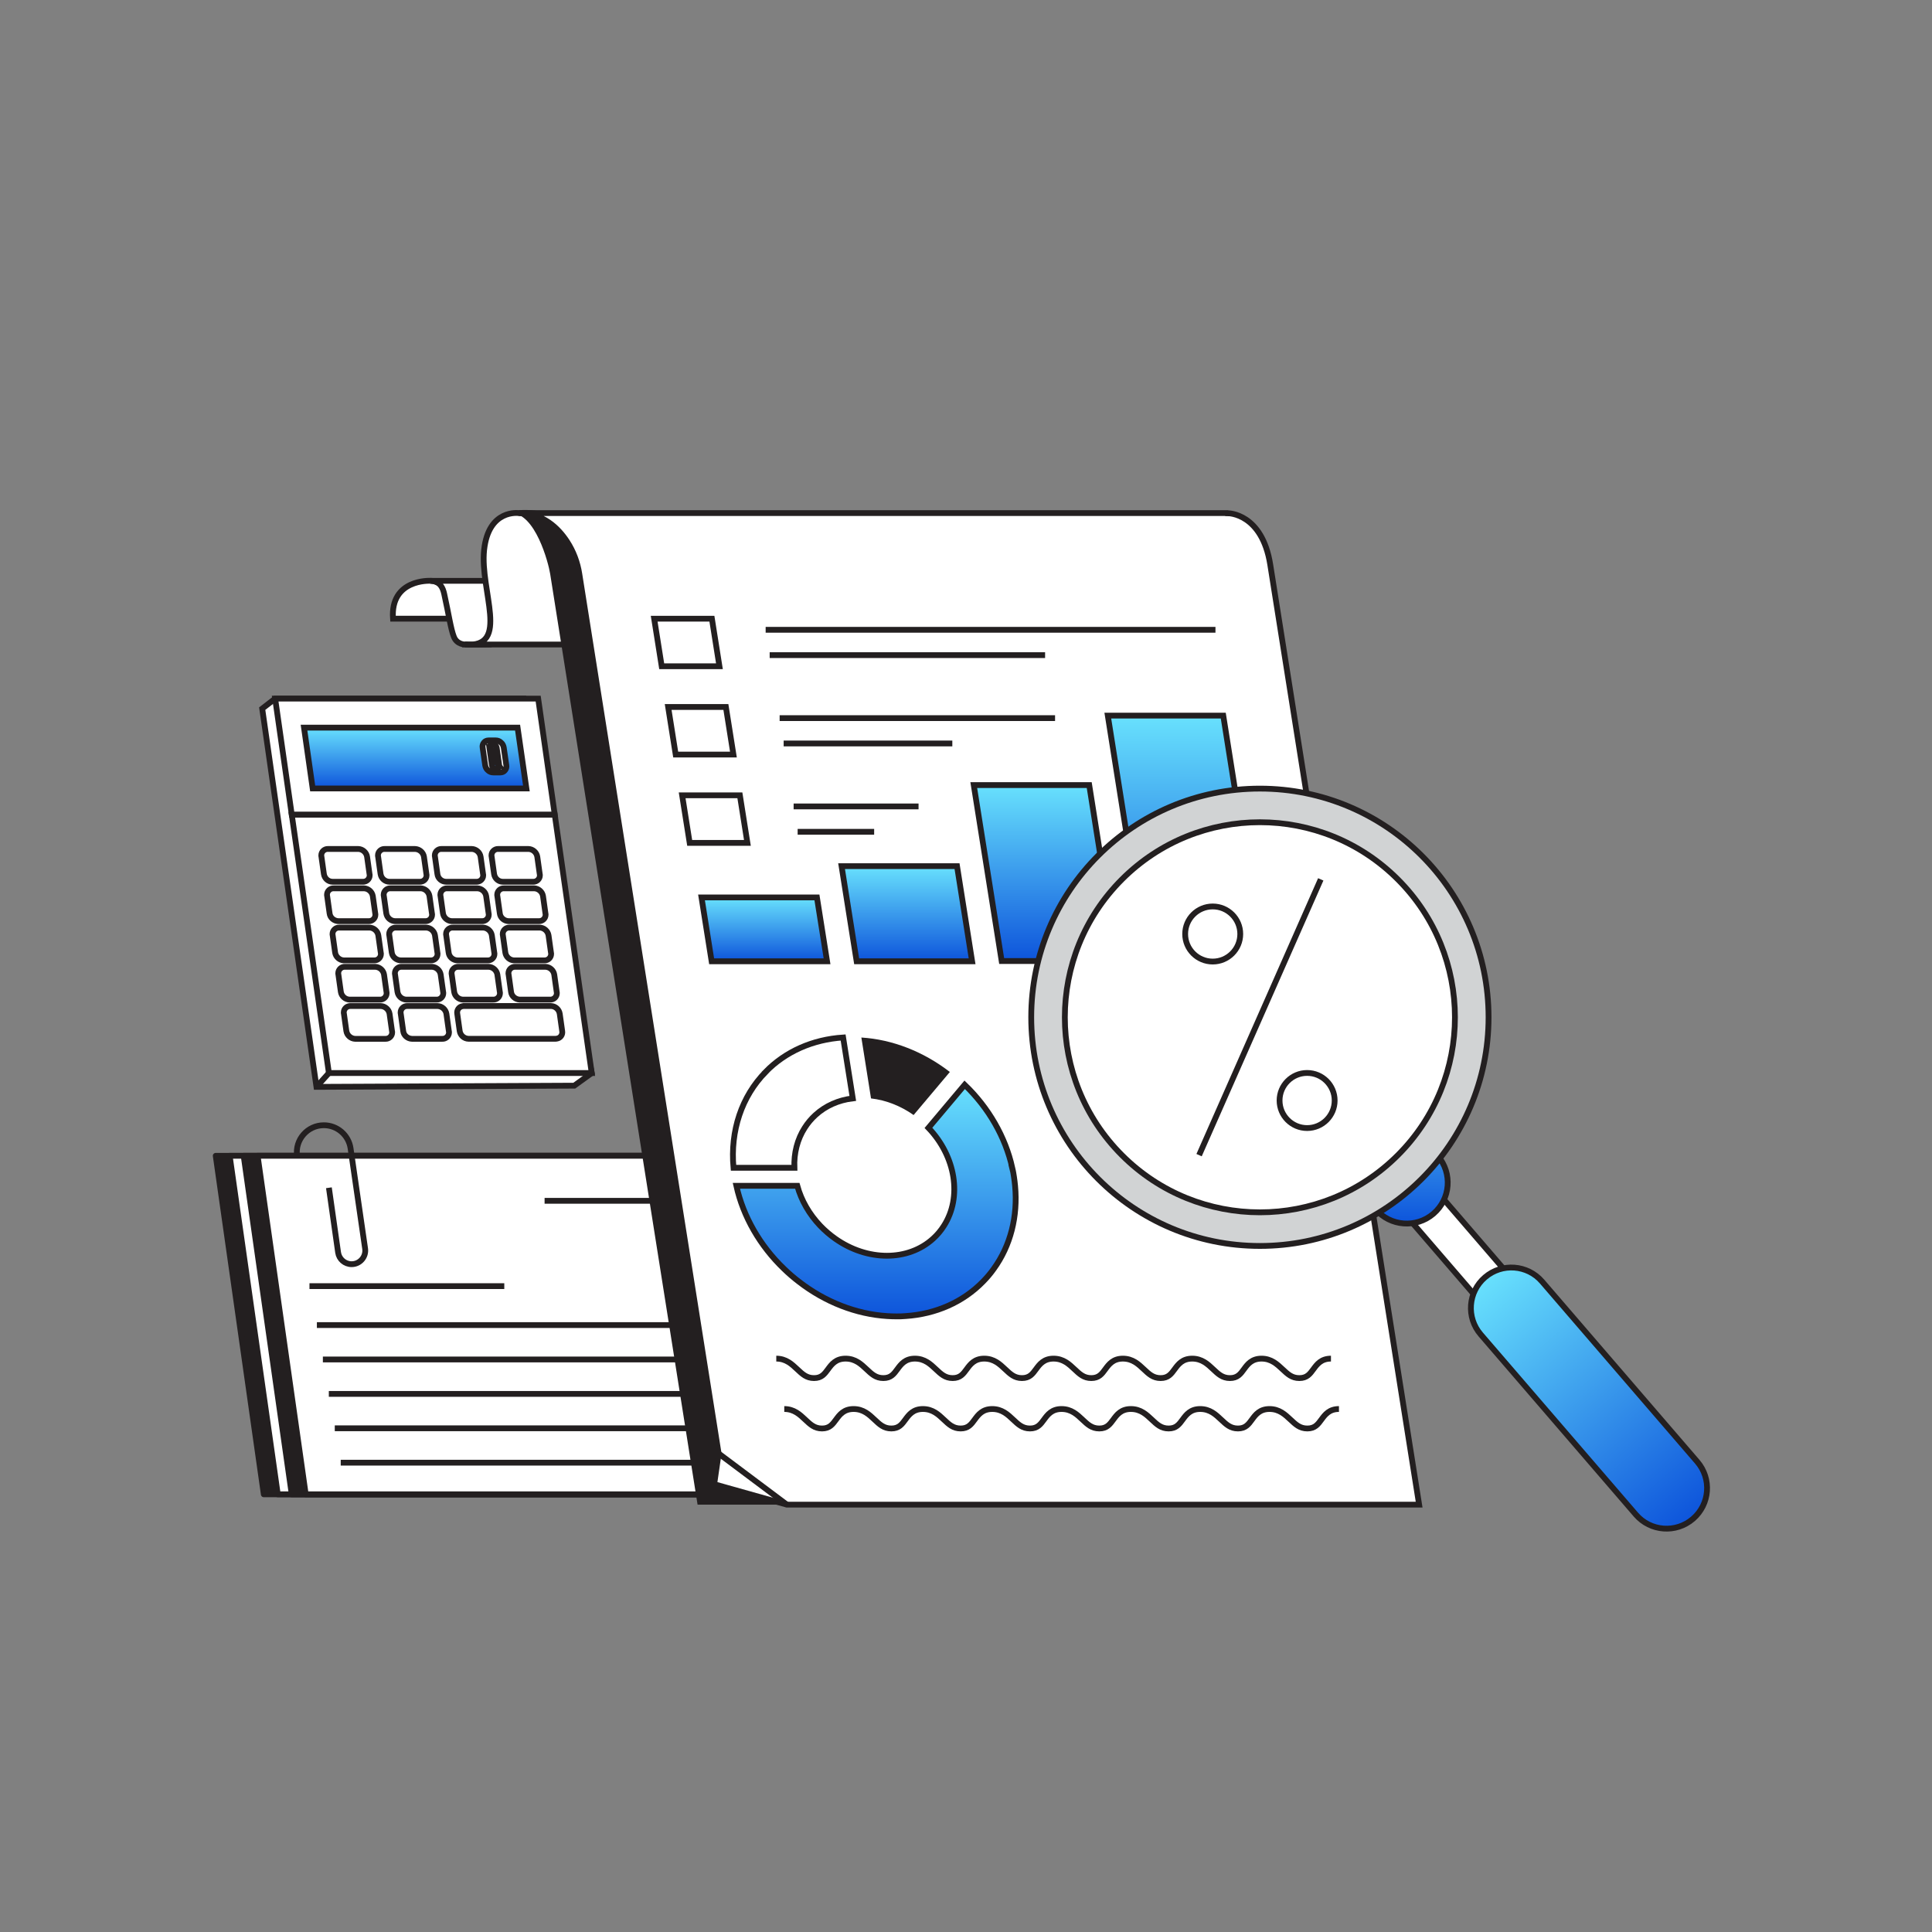 <svg width="464" height="464" viewBox="0 0 464 464" fill="none" xmlns="http://www.w3.org/2000/svg">
<rect x="0" y="0" width="464" height="464" fill="#808080" stroke="none"/>
<path d="M63.355 358.885H193.971L182.185 277.583H51.81L63.355 358.885Z" fill="#231F20" stroke="#231F20" stroke-width="1.392" stroke-linecap="round" stroke-linejoin="round"/>
<path d="M66.714 358.885H197.321L185.544 277.583H55.16L66.714 358.885Z" fill="white" stroke="#231F20" stroke-width="1.392" stroke-linecap="round" stroke-linejoin="round"/>
<path d="M70.064 358.885H200.68L188.894 277.583H58.52L70.064 358.885Z" fill="#231F20" stroke="#231F20" stroke-width="1.392" stroke-linecap="round" stroke-linejoin="round"/>
<path d="M73.423 358.885H204.03L192.254 277.583H61.87L73.423 358.885Z" fill="white" stroke="#231F20" stroke-width="1.392" stroke-linecap="round" stroke-linejoin="round"/>
<path d="M78.992 285.258L81.2 300.802C81.432 302.417 82.815 303.614 84.448 303.614C86.443 303.614 87.975 301.841 87.687 299.865L84.198 275.802C83.734 272.609 80.996 270.243 77.776 270.243C73.832 270.243 70.797 273.741 71.345 277.648" stroke="#231F20" stroke-width="1.392" stroke-miterlimit="10"/>
<path d="M74.324 308.885H121.113" stroke="#231F20" stroke-width="1.392" stroke-miterlimit="10"/>
<path d="M130.792 288.395H177.582" stroke="#231F20" stroke-width="1.392" stroke-miterlimit="10"/>
<path d="M76.105 318.239H176.199" stroke="#231F20" stroke-width="1.392" stroke-miterlimit="10"/>
<path d="M77.544 326.498H177.638" stroke="#231F20" stroke-width="1.392" stroke-miterlimit="10"/>
<path d="M78.973 334.767H179.067" stroke="#231F20" stroke-width="1.392" stroke-miterlimit="10"/>
<path d="M80.402 343.026H180.496" stroke="#231F20" stroke-width="1.392" stroke-miterlimit="10"/>
<path d="M81.831 351.285H181.925" stroke="#231F20" stroke-width="1.392" stroke-miterlimit="10"/>
<path d="M125.762 167.782L129.79 195.669L142.114 257.705L137.919 260.74L76.003 261.028L66.621 195.669L62.974 170.186L66.083 167.782H125.762Z" fill="white" stroke="#231F20" stroke-width="1.392" stroke-miterlimit="10"/>
<path d="M70.073 195.669H133.233L129.252 167.782H66.083L70.073 195.669Z" fill="white" stroke="#231F20" stroke-width="1.392" stroke-miterlimit="10"/>
<path d="M70.073 195.669H133.233L142.114 257.706H78.991L70.073 195.669Z" fill="white" stroke="#231F20" stroke-width="1.392" stroke-miterlimit="10"/>
<path d="M75.094 189.359H126.421L124.306 174.752H73.015L75.094 189.359Z" fill="url(#paint0_linear_1_239)" stroke="#231F20" stroke-width="1.392" stroke-miterlimit="10"/>
<path d="M120.779 211.77H128.045C128.918 211.807 129.66 211.102 129.66 210.239C129.66 210.118 129.66 210.034 129.623 209.905L129.038 205.756C128.871 204.717 127.962 203.928 126.922 203.891H119.656C118.784 203.854 118.042 204.559 118.042 205.422C118.042 205.543 118.042 205.626 118.079 205.756L118.663 209.905C118.83 210.981 119.703 211.77 120.779 211.77Z" fill="white" stroke="#231F20" stroke-width="1.392" stroke-miterlimit="10"/>
<path d="M107.165 211.77H114.432C115.304 211.807 116.046 211.102 116.046 210.239C116.046 210.118 116.046 210.034 116.009 209.905L115.425 205.756C115.257 204.717 114.348 203.928 113.309 203.891H106.042C105.17 203.854 104.428 204.559 104.428 205.422C104.428 205.543 104.428 205.626 104.465 205.756L105.049 209.905C105.17 210.981 106.089 211.77 107.165 211.77Z" fill="white" stroke="#231F20" stroke-width="1.392" stroke-miterlimit="10"/>
<path d="M93.561 211.77H100.827C101.7 211.807 102.442 211.102 102.442 210.239C102.442 210.118 102.442 210.034 102.405 209.905L101.82 205.756C101.653 204.717 100.744 203.928 99.658 203.891H92.392C91.519 203.854 90.777 204.559 90.777 205.422C90.777 205.543 90.777 205.626 90.814 205.756L91.399 209.905C91.566 210.981 92.475 211.77 93.561 211.77Z" fill="white" stroke="#231F20" stroke-width="1.392" stroke-miterlimit="10"/>
<path d="M79.901 211.77H87.167C88.039 211.807 88.782 211.102 88.782 210.239C88.782 210.118 88.782 210.034 88.745 209.905L88.16 205.756C87.993 204.717 87.084 203.928 86.044 203.891H78.778C77.906 203.854 77.163 204.559 77.163 205.422C77.163 205.543 77.163 205.626 77.2 205.756L77.785 209.905C77.952 210.981 78.824 211.77 79.901 211.77Z" fill="white" stroke="#231F20" stroke-width="1.392" stroke-miterlimit="10"/>
<path d="M122.153 221.226H129.419C130.291 221.263 131.034 220.558 131.034 219.695C131.034 219.574 131.034 219.491 130.996 219.361L130.412 215.213C130.245 214.173 129.335 213.384 128.296 213.347H121.03C120.157 213.31 119.415 214.015 119.415 214.879C119.415 214.999 119.415 215.083 119.452 215.213L120.037 219.361C120.157 220.4 121.076 221.189 122.153 221.226Z" fill="white" stroke="#231F20" stroke-width="1.392" stroke-miterlimit="10"/>
<path d="M108.502 221.226H115.768C116.64 221.263 117.383 220.558 117.383 219.695C117.383 219.574 117.383 219.491 117.346 219.361L116.761 215.213C116.594 214.173 115.684 213.384 114.645 213.347H107.379C106.507 213.31 105.764 214.015 105.764 214.879C105.764 214.999 105.764 215.083 105.801 215.213L106.386 219.361C106.553 220.4 107.462 221.189 108.502 221.226Z" fill="white" stroke="#231F20" stroke-width="1.392" stroke-miterlimit="10"/>
<path d="M94.888 221.226H102.154C103.027 221.263 103.769 220.558 103.769 219.695C103.769 219.574 103.769 219.491 103.732 219.361L103.147 215.213C102.98 214.173 102.071 213.384 101.031 213.347H93.765C92.893 213.31 92.15 214.015 92.15 214.879C92.15 214.999 92.15 215.083 92.188 215.213L92.772 219.361C92.939 220.4 93.811 221.189 94.888 221.226Z" fill="white" stroke="#231F20" stroke-width="1.392" stroke-miterlimit="10"/>
<path d="M81.274 221.226H88.54C89.413 221.263 90.155 220.558 90.155 219.695C90.155 219.574 90.155 219.491 90.118 219.361L89.533 215.213C89.366 214.173 88.457 213.384 87.418 213.347H80.151C79.279 213.31 78.537 214.015 78.537 214.879C78.537 214.999 78.537 215.083 78.574 215.213L79.158 219.361C79.279 220.4 80.198 221.189 81.274 221.226Z" fill="white" stroke="#231F20" stroke-width="1.392" stroke-miterlimit="10"/>
<path d="M123.48 230.654H130.746C131.618 230.691 132.361 229.986 132.361 229.123C132.361 229.003 132.361 228.919 132.324 228.789L131.739 224.641C131.572 223.602 130.662 222.813 129.623 222.776H122.357C121.484 222.739 120.742 223.444 120.742 224.307C120.742 224.427 120.742 224.511 120.779 224.641L121.364 228.789C121.531 229.828 122.403 230.617 123.48 230.654Z" fill="white" stroke="#231F20" stroke-width="1.392" stroke-miterlimit="10"/>
<path d="M109.866 230.654H117.132C118.005 230.691 118.747 229.986 118.747 229.123C118.747 229.003 118.747 228.919 118.71 228.789L118.125 224.641C117.958 223.602 117.049 222.813 116.009 222.776H108.743C107.871 222.739 107.128 223.444 107.128 224.307C107.128 224.427 107.128 224.511 107.166 224.641L107.75 228.789C107.871 229.828 108.79 230.617 109.866 230.654Z" fill="white" stroke="#231F20" stroke-width="1.392" stroke-miterlimit="10"/>
<path d="M96.252 230.654H103.472C104.344 230.691 105.087 229.986 105.087 229.123C105.087 229.003 105.087 228.919 105.05 228.789L104.465 224.641C104.298 223.602 103.388 222.813 102.349 222.776H95.083C94.21 222.739 93.468 223.444 93.468 224.307C93.468 224.427 93.468 224.511 93.505 224.641L94.09 228.789C94.257 229.828 95.166 230.617 96.252 230.654Z" fill="white" stroke="#231F20" stroke-width="1.392" stroke-miterlimit="10"/>
<path d="M82.601 230.654H89.868C90.74 230.691 91.482 229.986 91.482 229.123C91.482 229.003 91.482 228.919 91.445 228.789L90.861 224.641C90.693 223.602 89.784 222.813 88.745 222.776H81.478C80.606 222.739 79.864 223.444 79.864 224.307C79.864 224.427 79.864 224.511 79.901 224.641L80.485 228.789C80.653 229.828 81.562 230.617 82.601 230.654Z" fill="white" stroke="#231F20" stroke-width="1.392" stroke-miterlimit="10"/>
<path d="M124.853 240.074H132.119C132.992 240.111 133.734 239.405 133.734 238.542C133.734 238.422 133.734 238.338 133.697 238.208L133.112 234.06C132.945 233.021 132.036 232.232 130.996 232.195H123.73C122.858 232.158 122.115 232.863 122.115 233.726C122.115 233.847 122.115 233.93 122.153 234.06L122.737 238.208C122.858 239.248 123.777 240.036 124.853 240.074Z" fill="white" stroke="#231F20" stroke-width="1.392" stroke-miterlimit="10"/>
<path d="M111.193 240.074H118.459C119.331 240.111 120.074 239.405 120.074 238.542C120.074 238.422 120.074 238.338 120.037 238.208L119.452 234.06C119.285 233.021 118.376 232.232 117.336 232.195H110.07C109.198 232.158 108.455 232.863 108.455 233.726C108.455 233.847 108.455 233.93 108.492 234.06L109.077 238.208C109.244 239.248 110.116 240.036 111.193 240.074Z" fill="white" stroke="#231F20" stroke-width="1.392" stroke-miterlimit="10"/>
<path d="M97.579 240.074H104.845C105.718 240.111 106.46 239.405 106.46 238.542C106.46 238.422 106.46 238.338 106.423 238.208L105.838 234.06C105.671 233.021 104.762 232.232 103.723 232.195H96.456C95.584 232.158 94.842 232.863 94.842 233.726C94.842 233.847 94.842 233.93 94.879 234.06L95.463 238.208C95.63 239.248 96.503 240.036 97.579 240.074Z" fill="white" stroke="#231F20" stroke-width="1.392" stroke-miterlimit="10"/>
<path d="M83.975 240.074H91.241C92.113 240.111 92.856 239.405 92.856 238.542C92.856 238.422 92.856 238.338 92.819 238.208L92.234 234.06C92.067 233.021 91.157 232.232 90.118 232.195H82.852C81.98 232.158 81.237 232.863 81.237 233.726C81.237 233.847 81.237 233.93 81.274 234.06L81.859 238.208C82.026 239.248 82.898 240.036 83.975 240.074Z" fill="white" stroke="#231F20" stroke-width="1.392" stroke-miterlimit="10"/>
<path d="M111.443 241.605H132.314C133.391 241.642 134.263 242.431 134.43 243.47L135.015 247.618C135.182 248.49 134.597 249.316 133.725 249.446C133.604 249.446 133.521 249.483 133.391 249.483H112.52C111.443 249.446 110.571 248.657 110.404 247.618L109.819 243.47C109.652 242.598 110.237 241.772 111.109 241.642C111.193 241.605 111.313 241.605 111.443 241.605Z" fill="white" stroke="#231F20" stroke-width="1.392" stroke-miterlimit="10"/>
<path d="M98.953 249.493H106.219C107.091 249.53 107.834 248.825 107.834 247.962C107.834 247.841 107.834 247.758 107.796 247.628L107.212 243.48C107.045 242.44 106.135 241.651 105.096 241.614H97.83C96.957 241.577 96.215 242.282 96.215 243.146C96.215 243.266 96.215 243.35 96.252 243.48L96.837 247.628C96.957 248.667 97.876 249.456 98.953 249.493Z" fill="white" stroke="#231F20" stroke-width="1.392" stroke-miterlimit="10"/>
<path d="M85.302 249.493H92.568C93.44 249.53 94.183 248.825 94.183 247.962C94.183 247.841 94.183 247.758 94.145 247.628L93.561 243.48C93.394 242.44 92.484 241.651 91.445 241.614H84.179C83.306 241.577 82.564 242.282 82.564 243.146C82.564 243.266 82.564 243.35 82.601 243.48L83.186 247.628C83.353 248.667 84.262 249.456 85.302 249.493Z" fill="white" stroke="#231F20" stroke-width="1.392" stroke-miterlimit="10"/>
<path d="M119.062 177.823H117.364C116.909 177.823 116.492 177.99 116.241 178.325C115.954 178.659 115.824 179.113 115.907 179.531L116.529 183.809C116.612 184.264 116.817 184.718 117.197 185.015C117.531 185.349 117.986 185.517 118.487 185.517H120.148C120.603 185.517 121.02 185.349 121.271 185.015C121.559 184.681 121.689 184.227 121.605 183.809L120.983 179.531C120.9 179.076 120.696 178.621 120.315 178.325C119.981 177.99 119.526 177.823 119.072 177.823H119.062ZM117.568 179.401C117.568 179.03 117.856 178.696 118.236 178.696H118.32C118.571 178.696 118.775 178.779 118.942 178.946C119.109 179.113 119.229 179.317 119.276 179.531L119.693 182.436L117.578 179.41L117.568 179.401ZM119.888 183.967C119.888 184.171 119.805 184.338 119.684 184.505C119.517 184.626 119.35 184.709 119.146 184.672C118.645 184.672 118.236 184.301 118.153 183.8L117.735 180.895L119.898 183.967H119.888Z" fill="white" stroke="#231F20" stroke-width="1.392" stroke-miterlimit="10"/>
<path d="M78.991 257.706L76.003 261.028" stroke="#231F20" stroke-width="1.392" stroke-miterlimit="10"/>
<path d="M103.314 139.488C103.314 139.488 93.709 139.005 94.387 148.582H110.72C110.72 148.582 108.251 139.488 103.305 139.488H103.314Z" fill="white" stroke="#231F20" stroke-width="1.392" stroke-miterlimit="10"/>
<path d="M111.703 154.79C111.703 154.79 109.736 154.828 109.003 152.934C108.242 150.976 107.769 147.515 106.683 142.634C106.386 141.297 105.755 139.497 103.314 139.497H129.14C128.027 146.216 123.814 152.563 117.717 154.8C117.596 154.837 111.703 154.8 111.703 154.8V154.79Z" fill="white" stroke="#231F20" stroke-width="1.392" stroke-miterlimit="10"/>
<path d="M124.584 123.229C124.584 123.229 117.336 122.171 116.269 132.055C115.202 141.938 122.654 155.672 111.703 154.791H158.001C158.001 154.791 146.179 121.679 124.584 123.229Z" fill="white" stroke="#231F20" stroke-width="1.392" stroke-miterlimit="10"/>
<path d="M287.968 123.229H122.774C128.565 123.229 131.711 135.145 132.129 137.817L167.532 361.363H333.829L298.074 135.609C296.116 123.229 287.958 123.266 287.958 123.266V123.229H287.968Z" fill="#231F20"/>
<path d="M294.974 123.229H124.584C130.375 123.229 134.031 126.784 136.184 130.078C137.743 132.472 138.708 135.136 139.126 137.817L172.589 349.086L171.522 356.454L188.978 361.363H340.827L305.071 135.609C303.113 123.229 294.955 123.266 294.955 123.266V123.229H294.974Z" fill="white" stroke="#231F20" stroke-width="1.392" stroke-miterlimit="10"/>
<path d="M157.11 148.591H170.975L172.784 160.015H158.92L157.11 148.591Z" fill="white" stroke="#231F20" stroke-width="1.392" stroke-miterlimit="10"/>
<path d="M202.119 208.02H229.847L233.466 230.868H205.738L202.119 208.02Z" fill="url(#paint1_linear_1_239)" stroke="#231F20" stroke-width="1.392" stroke-miterlimit="10"/>
<path d="M168.479 215.528H196.198L198.629 230.868H170.91L168.479 215.528Z" fill="url(#paint2_linear_1_239)" stroke="#231F20" stroke-width="1.392" stroke-miterlimit="10"/>
<path d="M233.865 188.551H261.594L268.285 230.803H240.566L233.865 188.551Z" fill="url(#paint3_linear_1_239)" stroke="#231F20" stroke-width="1.392" stroke-miterlimit="10"/>
<path d="M266.058 171.866H293.786L303.131 230.868H275.403L266.058 171.866Z" fill="url(#paint4_linear_1_239)" stroke="#231F20" stroke-width="1.392" stroke-miterlimit="10"/>
<path d="M183.883 257.446C178.129 263.311 175.355 271.588 176.162 280.46H190.787C190.639 276.952 191.493 273.63 193.256 270.874C193.98 269.732 194.852 268.693 195.854 267.784C198.267 265.584 201.367 264.202 204.809 263.793L202.489 249.168C195.186 249.641 188.644 252.546 183.874 257.436L183.883 257.446Z" fill="white" stroke="#231F20" stroke-width="1.392" stroke-miterlimit="10"/>
<path d="M243.108 280.451C241.466 273.083 237.447 266.067 231.684 260.527L222.98 270.874C229.55 277.76 231.09 287.513 226.701 294.389C225.977 295.54 225.105 296.58 224.103 297.48C218.089 302.955 208.336 302.955 200.587 297.48C199.297 296.57 198.091 295.531 196.996 294.389C194.36 291.624 192.449 288.302 191.483 284.794H176.849C178.491 292.172 182.51 299.178 188.282 304.718C189.414 305.822 190.611 306.852 191.864 307.808C198.174 312.699 205.645 315.613 213.087 316.077C213.82 316.123 214.554 316.151 215.287 316.151C216.02 316.151 216.744 316.151 217.458 316.077C224.762 315.604 231.304 312.699 236.074 307.808C237.02 306.852 237.893 305.822 238.672 304.718C242.681 299.178 244.482 292.172 243.786 284.794C243.721 284.07 243.628 283.337 243.516 282.613C243.405 281.889 243.294 281.165 243.099 280.451H243.108Z" fill="url(#paint5_linear_1_239)" stroke="#231F20" stroke-width="1.392" stroke-miterlimit="10"/>
<path d="M228.112 257.446C221.792 252.555 214.322 249.641 206.87 249.177L209.19 263.803C212.763 264.211 216.308 265.594 219.416 267.793L228.121 257.455L228.112 257.446Z" fill="#231F20"/>
<path d="M186.435 326.294C188.783 326.294 190.194 327.649 191.437 328.818C192.681 329.987 193.683 330.971 195.502 330.971C197.321 330.971 198.035 329.969 198.88 328.818C199.724 327.667 200.736 326.294 203.084 326.294C205.431 326.294 206.842 327.649 208.086 328.818C209.329 329.987 210.331 330.971 212.15 330.971C213.969 330.971 214.684 329.969 215.528 328.818C216.373 327.667 217.384 326.294 219.732 326.294C222.08 326.294 223.49 327.649 224.734 328.818C225.977 329.987 226.98 330.971 228.799 330.971C230.617 330.971 231.332 329.969 232.176 328.818C233.021 327.667 234.032 326.294 236.38 326.294C238.728 326.294 240.139 327.649 241.382 328.818C242.626 329.987 243.628 330.971 245.447 330.971C247.266 330.971 247.98 329.969 248.825 328.818C249.669 327.667 250.681 326.294 253.029 326.294C255.376 326.294 256.787 327.649 258.03 328.818C259.274 329.987 260.276 330.971 262.095 330.971C263.914 330.971 264.629 329.969 265.473 328.818C266.318 327.667 267.329 326.294 269.677 326.294C272.025 326.294 273.435 327.649 274.679 328.818C275.922 329.987 276.925 330.971 278.743 330.971C280.562 330.971 281.277 329.969 282.121 328.818C282.966 327.667 283.977 326.294 286.325 326.294C288.673 326.294 290.084 327.649 291.327 328.818C292.571 329.987 293.573 330.971 295.392 330.971C297.211 330.971 297.935 329.969 298.77 328.818C299.605 327.667 300.626 326.294 302.974 326.294C305.321 326.294 306.732 327.649 307.985 328.818C309.238 329.987 310.23 330.971 312.059 330.971C313.887 330.971 314.601 329.969 315.446 328.818C316.29 327.667 317.302 326.294 319.65 326.294" fill="white"/>
<path d="M186.435 326.294C188.783 326.294 190.194 327.649 191.437 328.818C192.681 329.987 193.683 330.971 195.502 330.971C197.321 330.971 198.035 329.969 198.88 328.818C199.724 327.667 200.736 326.294 203.084 326.294C205.431 326.294 206.842 327.649 208.086 328.818C209.329 329.987 210.331 330.971 212.15 330.971C213.969 330.971 214.684 329.969 215.528 328.818C216.373 327.667 217.384 326.294 219.732 326.294C222.08 326.294 223.49 327.649 224.734 328.818C225.977 329.987 226.98 330.971 228.799 330.971C230.617 330.971 231.332 329.969 232.176 328.818C233.021 327.667 234.032 326.294 236.38 326.294C238.728 326.294 240.139 327.649 241.382 328.818C242.626 329.987 243.628 330.971 245.447 330.971C247.266 330.971 247.98 329.969 248.825 328.818C249.669 327.667 250.681 326.294 253.029 326.294C255.376 326.294 256.787 327.649 258.03 328.818C259.274 329.987 260.276 330.971 262.095 330.971C263.914 330.971 264.629 329.969 265.473 328.818C266.318 327.667 267.329 326.294 269.677 326.294C272.025 326.294 273.435 327.649 274.679 328.818C275.922 329.987 276.925 330.971 278.743 330.971C280.562 330.971 281.277 329.969 282.121 328.818C282.966 327.667 283.977 326.294 286.325 326.294C288.673 326.294 290.084 327.649 291.327 328.818C292.571 329.987 293.573 330.971 295.392 330.971C297.211 330.971 297.935 329.969 298.77 328.818C299.605 327.667 300.626 326.294 302.974 326.294C305.321 326.294 306.732 327.649 307.985 328.818C309.238 329.987 310.23 330.971 312.059 330.971C313.887 330.971 314.601 329.969 315.446 328.818C316.29 327.667 317.302 326.294 319.65 326.294" stroke="#231F20" stroke-width="1.392" stroke-miterlimit="10"/>
<path d="M188.356 338.395C190.704 338.395 192.115 339.75 193.358 340.92C194.602 342.089 195.604 343.073 197.423 343.073C199.242 343.073 199.956 342.07 200.801 340.92C201.645 339.769 202.657 338.395 205.005 338.395C207.352 338.395 208.763 339.75 210.006 340.92C211.25 342.089 212.252 343.073 214.071 343.073C215.89 343.073 216.605 342.07 217.449 340.92C218.293 339.769 219.305 338.395 221.653 338.395C224.001 338.395 225.411 339.75 226.655 340.92C227.898 342.089 228.901 343.073 230.719 343.073C232.538 343.073 233.253 342.07 234.097 340.92C234.942 339.769 235.953 338.395 238.301 338.395C240.649 338.395 242.06 339.75 243.303 340.92C244.547 342.089 245.549 343.073 247.368 343.073C249.187 343.073 249.901 342.07 250.746 340.92C251.59 339.769 252.602 338.395 254.949 338.395C257.297 338.395 258.708 339.75 259.951 340.92C261.195 342.089 262.197 343.073 264.016 343.073C265.835 343.073 266.549 342.07 267.394 340.92C268.238 339.769 269.25 338.395 271.598 338.395C273.946 338.395 275.356 339.75 276.6 340.92C277.843 342.089 278.845 343.073 280.664 343.073C282.483 343.073 283.198 342.07 284.042 340.92C284.887 339.769 285.898 338.395 288.246 338.395C290.594 338.395 292.005 339.75 293.248 340.92C294.492 342.089 295.494 343.073 297.313 343.073C299.132 343.073 299.855 342.07 300.691 340.92C301.526 339.769 302.547 338.395 304.894 338.395C307.242 338.395 308.653 339.75 309.906 340.92C311.158 342.089 312.151 343.073 313.98 343.073C315.808 343.073 316.522 342.07 317.367 340.92C318.211 339.769 319.223 338.395 321.571 338.395" fill="white"/>
<path d="M188.356 338.395C190.704 338.395 192.115 339.75 193.358 340.92C194.602 342.089 195.604 343.073 197.423 343.073C199.242 343.073 199.956 342.07 200.801 340.92C201.645 339.769 202.657 338.395 205.005 338.395C207.352 338.395 208.763 339.75 210.006 340.92C211.25 342.089 212.252 343.073 214.071 343.073C215.89 343.073 216.605 342.07 217.449 340.92C218.293 339.769 219.305 338.395 221.653 338.395C224.001 338.395 225.411 339.75 226.655 340.92C227.898 342.089 228.901 343.073 230.719 343.073C232.538 343.073 233.253 342.07 234.097 340.92C234.942 339.769 235.953 338.395 238.301 338.395C240.649 338.395 242.06 339.75 243.303 340.92C244.547 342.089 245.549 343.073 247.368 343.073C249.187 343.073 249.901 342.07 250.746 340.92C251.59 339.769 252.602 338.395 254.949 338.395C257.297 338.395 258.708 339.75 259.951 340.92C261.195 342.089 262.197 343.073 264.016 343.073C265.835 343.073 266.549 342.07 267.394 340.92C268.238 339.769 269.25 338.395 271.598 338.395C273.946 338.395 275.356 339.75 276.6 340.92C277.843 342.089 278.845 343.073 280.664 343.073C282.483 343.073 283.198 342.07 284.042 340.92C284.887 339.769 285.898 338.395 288.246 338.395C290.594 338.395 292.005 339.75 293.248 340.92C294.492 342.089 295.494 343.073 297.313 343.073C299.132 343.073 299.855 342.07 300.691 340.92C301.526 339.769 302.547 338.395 304.894 338.395C307.242 338.395 308.653 339.75 309.906 340.92C311.158 342.089 312.151 343.073 313.98 343.073C315.808 343.073 316.522 342.07 317.367 340.92C318.211 339.769 319.223 338.395 321.571 338.395" stroke="#231F20" stroke-width="1.392" stroke-miterlimit="10"/>
<path d="M172.599 349.086L188.987 361.363" stroke="#231F20" stroke-width="1.392" stroke-miterlimit="10"/>
<path d="M183.883 151.255H291.912" stroke="#231F20" stroke-width="1.392" stroke-miterlimit="10"/>
<path d="M184.848 157.342H250.996" stroke="#231F20" stroke-width="1.392" stroke-miterlimit="10"/>
<path d="M160.47 169.796H174.334L176.144 181.22H162.279L160.47 169.796Z" fill="white" stroke="#231F20" stroke-width="1.392" stroke-miterlimit="10"/>
<path d="M187.242 172.469H253.39" stroke="#231F20" stroke-width="1.392" stroke-miterlimit="10"/>
<path d="M188.208 178.556H228.715" stroke="#231F20" stroke-width="1.392" stroke-miterlimit="10"/>
<path d="M163.829 191.01H177.693L179.503 202.434H165.639L163.829 191.01Z" fill="white" stroke="#231F20" stroke-width="1.392" stroke-miterlimit="10"/>
<path d="M190.602 193.674H220.604" stroke="#231F20" stroke-width="1.392" stroke-miterlimit="10"/>
<path d="M191.567 199.77H209.941" stroke="#231F20" stroke-width="1.392" stroke-miterlimit="10"/>
<path d="M363.943 317.571L366.272 315.567C367.59 314.425 367.739 312.439 366.606 311.112L342.896 283.588L335.787 289.713L359.489 317.228C360.63 318.546 362.616 318.694 363.943 317.562V317.571Z" fill="white" stroke="#231F20" stroke-width="1.392" stroke-miterlimit="10"/>
<path d="M345.337 277.63L322.796 251.275L307.836 264.063L330.377 290.418C333.913 294.547 340.121 295.03 344.251 291.503C348.38 287.968 348.863 281.76 345.337 277.63Z" fill="url(#paint6_linear_1_239)" stroke="#231F20" stroke-width="1.392" stroke-miterlimit="10"/>
<path d="M356.643 306.768L356.635 306.774C352.566 310.28 352.108 316.421 355.614 320.49L392.879 363.754C396.384 367.823 402.525 368.281 406.595 364.775L406.602 364.769C410.671 361.264 411.129 355.123 407.623 351.053L370.358 307.79C366.853 303.72 360.712 303.263 356.643 306.768Z" fill="url(#paint7_linear_1_239)" stroke="#231F20" stroke-width="1.392" stroke-miterlimit="10"/>
<path d="M302.584 299.234C332.915 299.234 357.503 274.646 357.503 244.315C357.503 213.984 332.915 189.396 302.584 189.396C272.253 189.396 247.665 213.984 247.665 244.315C247.665 274.646 272.253 299.234 302.584 299.234Z" fill="#D1D3D4" stroke="#231F20" stroke-width="1.392" stroke-linecap="round" stroke-linejoin="round"/>
<path d="M335.708 277.44C354.002 259.146 354.002 229.485 335.708 211.191C317.413 192.896 287.752 192.896 269.458 211.191C251.164 229.485 251.164 259.146 269.458 277.44C287.752 295.734 317.413 295.734 335.708 277.44Z" fill="white" stroke="#231F20" stroke-width="1.392" stroke-miterlimit="10"/>
<path d="M317.2 211.194L287.977 277.426" stroke="#231F20" stroke-width="1.392" stroke-miterlimit="10"/>
<path d="M291.253 230.933C294.907 230.933 297.869 227.97 297.869 224.316C297.869 220.662 294.907 217.7 291.253 217.7C287.598 217.7 284.636 220.662 284.636 224.316C284.636 227.97 287.598 230.933 291.253 230.933Z" fill="white" stroke="#231F20" stroke-width="1.392" stroke-miterlimit="10"/>
<path d="M313.924 270.921C317.578 270.921 320.54 267.958 320.54 264.304C320.54 260.65 317.578 257.687 313.924 257.687C310.269 257.687 307.307 260.65 307.307 264.304C307.307 267.958 310.269 270.921 313.924 270.921Z" fill="white" stroke="#231F20" stroke-width="1.392" stroke-miterlimit="10"/>
<defs>
<linearGradient id="paint0_linear_1_239" x1="99.718" y1="174.752" x2="99.718" y2="189.359" gradientUnits="userSpaceOnUse">
<stop stop-color="#68E1FD"/>
<stop offset="1" stop-color="#0D54DB"/>
</linearGradient>
<linearGradient id="paint1_linear_1_239" x1="217.792" y1="208.02" x2="217.792" y2="230.868" gradientUnits="userSpaceOnUse">
<stop stop-color="#68E1FD"/>
<stop offset="1" stop-color="#0D54DB"/>
</linearGradient>
<linearGradient id="paint2_linear_1_239" x1="183.554" y1="215.528" x2="183.554" y2="230.868" gradientUnits="userSpaceOnUse">
<stop stop-color="#68E1FD"/>
<stop offset="1" stop-color="#0D54DB"/>
</linearGradient>
<linearGradient id="paint3_linear_1_239" x1="251.075" y1="188.551" x2="251.075" y2="230.803" gradientUnits="userSpaceOnUse">
<stop stop-color="#68E1FD"/>
<stop offset="1" stop-color="#0D54DB"/>
</linearGradient>
<linearGradient id="paint4_linear_1_239" x1="284.595" y1="171.866" x2="284.595" y2="230.868" gradientUnits="userSpaceOnUse">
<stop stop-color="#68E1FD"/>
<stop offset="1" stop-color="#0D54DB"/>
</linearGradient>
<linearGradient id="paint5_linear_1_239" x1="210.39" y1="260.527" x2="210.39" y2="316.151" gradientUnits="userSpaceOnUse">
<stop stop-color="#68E1FD"/>
<stop offset="1" stop-color="#0D54DB"/>
</linearGradient>
<linearGradient id="paint6_linear_1_239" x1="327.766" y1="251.275" x2="327.766" y2="293.862" gradientUnits="userSpaceOnUse">
<stop stop-color="#68E1FD"/>
<stop offset="1" stop-color="#0D54DB"/>
</linearGradient>
<linearGradient id="paint7_linear_1_239" x1="356.639" y1="306.771" x2="406.598" y2="364.772" gradientUnits="userSpaceOnUse">
<stop stop-color="#68E1FD"/>
<stop offset="1" stop-color="#0D54DB"/>
</linearGradient>
</defs>
</svg>
